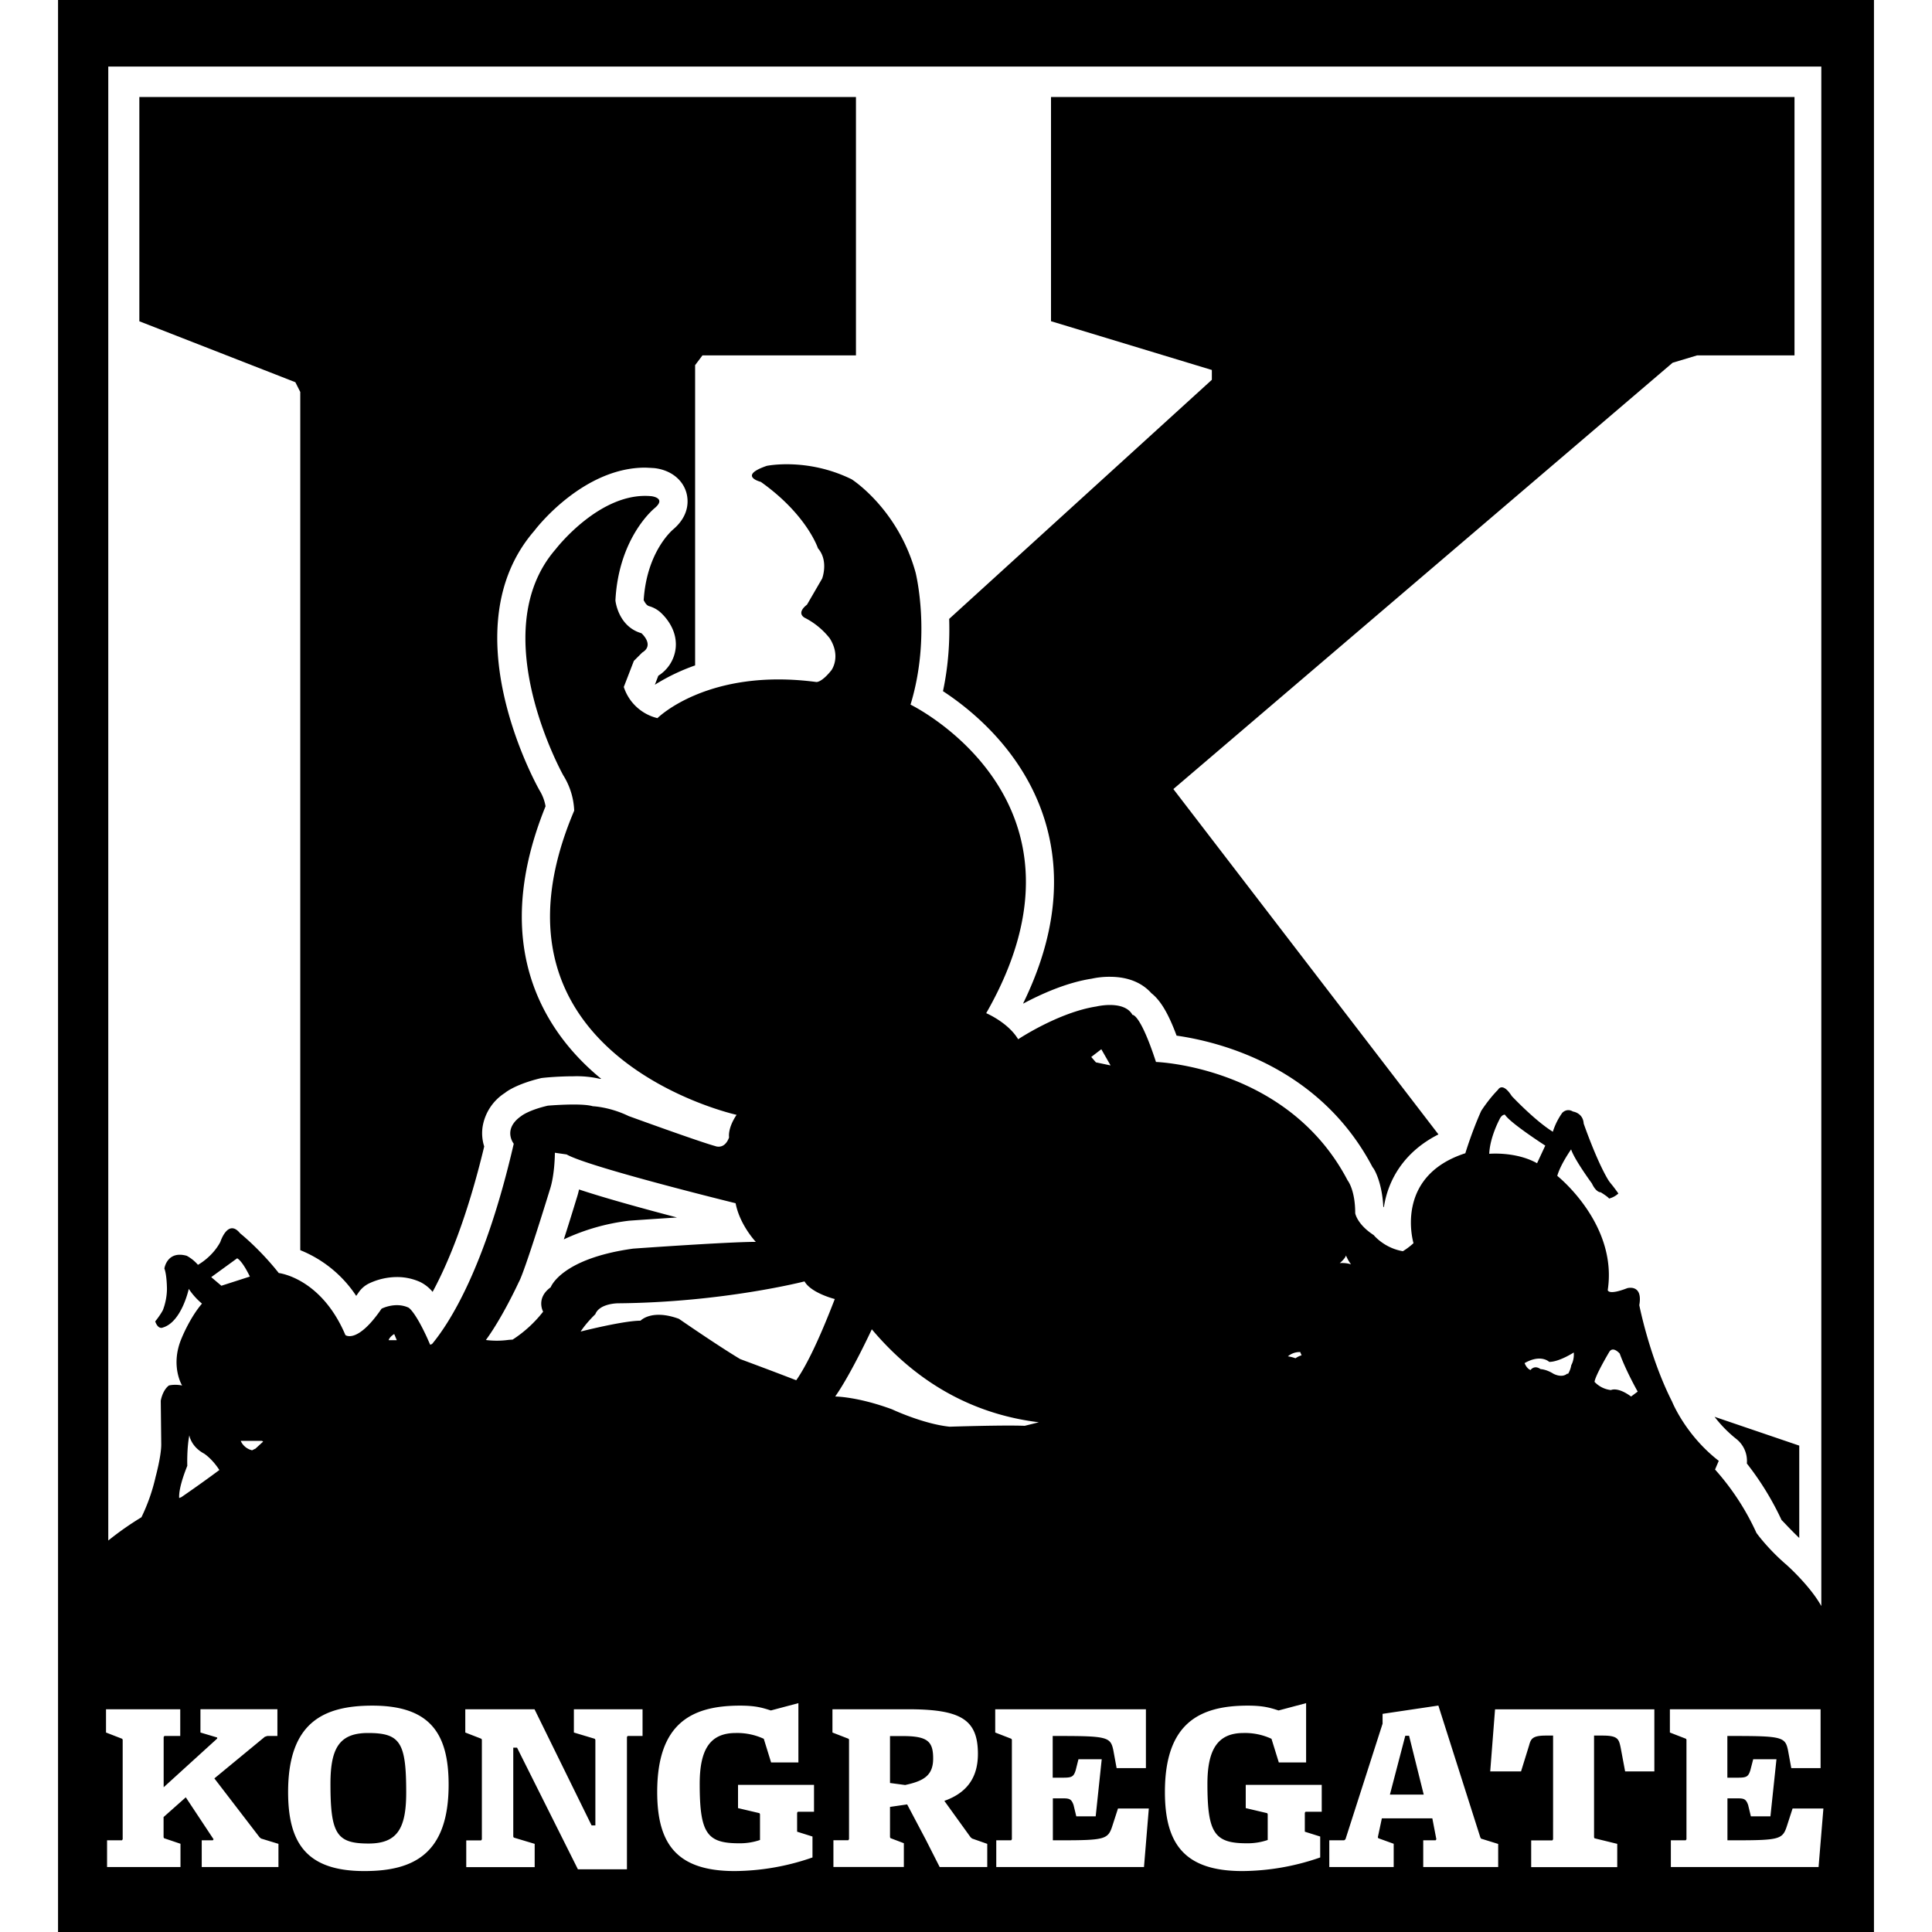 <svg role="img" viewBox="0 0 24 24" xmlns="http://www.w3.org/2000/svg"><title>Kongregate icon</title><path d="M.721 0v24h22.558V0H.721zm2.738 23.193h-.953v-.332h.138l.009-.013-.345-.521-.276.245v.251l.006.012.204.069v.289H1.33v-.332h.185l.009-.013v-1.236l-.006-.012-.201-.078v-.289h.922v.332h-.197l-.009.013v.624l.665-.605v-.013l-.104-.031-.104-.031v-.289h.956v.332h-.125l-.031.01-.627.517.561.731.019.016.216.066v.288zM2.352 17.83s.019.139.183.227c0 0 .099.062.19.204-.226.169-.472.337-.472.337l-.027.011c-.004-.056.009-.171.101-.401-.001.001-.007-.22.025-.378zm.398-1.858l-.126-.107.322-.234c.07.038.158.227.158.227l-.354.114zm.505 1.927l.014.009-.096.088a.478.478 0 0 0-.041.02.207.207 0 0 1-.142-.117h.265zm1.271 5.344c-.721 0-.947-.351-.947-.982 0-.866.442-1.073 1.047-1.073.721 0 .947.351.947.982 0 .866-.442 1.073-1.047 1.073zm.302-6.595c.013-.044.069-.076.069-.076l.032.076h-.101zm3.154 4.917h-.185l-.009.013v1.643h-.609l-.756-1.511h-.047v1.104l.006.013.26.078v.289h-.85v-.332h.185l.009-.013v-1.236l-.005-.013-.201-.078v-.289h.86l.709 1.443h.047v-1.063l-.007-.013-.26-.078v-.289h.853v.332zm-.118-6.054c-.898.125-1.023.48-1.023.48-.188.136-.094.303-.094.303a1.537 1.537 0 0 1-.379.347l-.047.003a1.06 1.06 0 0 1-.285.002c.21-.287.408-.718.408-.718.073-.125.386-1.148.386-1.148.063-.188.063-.46.063-.46l.146.021c.272.157 2.099.606 2.099.606.052.271.251.48.251.48-.355 0-1.525.084-1.525.084zm2.13.407c.083.146.376.219.376.219-.22.572-.375.862-.479 1.009-.328-.127-.696-.263-.696-.263-.284-.17-.761-.5-.761-.5-.341-.125-.477.023-.477.023-.203 0-.69.121-.744.135.071-.11.182-.215.182-.215.052-.136.282-.136.282-.136 1.304-.011 2.317-.272 2.317-.272zm.118 6.588h-.201l-.009.013v.235l.191.06v.26a2.987 2.987 0 0 1-.966.169c-.724 0-.963-.342-.963-.982 0-.856.43-1.073 1.029-1.073.198 0 .282.028.383.06l.342-.091v.737h-.339l-.091-.294a.785.785 0 0 0-.348-.072c-.32 0-.448.204-.448.633 0 .615.091.737.489.737a.766.766 0 0 0 .26-.041v-.32l-.006-.013-.267-.063v-.289h.944v.334zm2.151.687h-.59l-.172-.339-.232-.439-.213.031v.376l.006.012.166.063v.295h-.875v-.332h.185l.009-.013v-1.236l-.005-.011-.201-.078v-.289h.938c.655 0 .869.125.869.555 0 .317-.16.492-.417.583l.326.452.019.016.188.066v.288zm-1.888-5.845c.197-.279.455-.835.455-.835.63.747 1.364 1.068 2.075 1.155l-.176.044c-.261-.011-.932.011-.932.011-.33-.034-.716-.216-.716-.216-.432-.159-.705-.159-.705-.159h-.001zm3.836 5.845h-1.835v-.332h.185l.009-.013v-1.236l-.006-.012-.201-.078v-.289h1.872v.731h-.364l-.041-.223c-.034-.16-.072-.176-.662-.176h-.091v.518h.132c.107 0 .129-.013.154-.094l.034-.135h.289l-.075.709h-.241l-.034-.141c-.025-.069-.047-.082-.125-.082h-.132v.521h.091c.571 0 .596-.013.652-.191l.066-.204h.383l-.06.727zm-.655-10.063l.125-.096.115.201-.182-.038-.058-.067zm2.863 9.376h-.201l-.009.013v.235l.191.06v.26a2.987 2.987 0 0 1-.966.169c-.724 0-.963-.342-.963-.982 0-.856.43-1.073 1.029-1.073.198 0 .282.028.383.06l.342-.091v.737h-.339l-.091-.294a.782.782 0 0 0-.348-.072c-.32 0-.448.204-.448.633 0 .615.091.737.489.737a.77.77 0 0 0 .26-.041v-.32l-.006-.013-.267-.063v-.289h.944v.334zm-.42-5.657c.069-.059.147-.053.147-.053l.004-.003.019.043c-.043.012-.076.037-.076.037a.457.457 0 0 0-.094-.024zm-1.639-3.657c-.198-.606-.292-.585-.292-.585-.104-.188-.449-.104-.449-.104-.47.073-.971.407-.971.407-.125-.209-.397-.324-.397-.324 1.514-2.642-.94-3.833-.94-3.833.261-.856.063-1.64.063-1.64-.219-.794-.794-1.159-.794-1.159-.553-.272-1.055-.167-1.055-.167-.366.126-.074.199-.074.199.574.407.71.825.71.825.136.157.052.376.052.376l-.188.324c-.146.115-.021.167-.021.167a.932.932 0 0 1 .303.251c.146.23.021.397.021.397-.125.157-.188.146-.188.146-1.347-.178-1.973.449-1.973.449a.583.583 0 0 1-.418-.387l.125-.324.104-.104c.157-.094-.01-.24-.01-.24-.292-.084-.323-.407-.323-.407.041-.794.49-1.149.49-1.149.146-.125-.042-.146-.042-.146-.637-.063-1.19.658-1.19.658-.898 1.033.094 2.809.094 2.809a.893.893 0 0 1 .136.439c-1.295 3.049 2.017 3.779 2.017 3.779-.115.172-.093.28-.093.28-.057.158-.172.108-.172.108-.208-.057-1.076-.373-1.076-.373-.237-.115-.445-.122-.445-.122-.143-.043-.559-.007-.559-.007-.244.057-.33.129-.33.129-.237.165-.093.344-.093.344-.357 1.549-.802 2.232-1.015 2.488a.558.558 0 0 0-.023.009l-.042-.095c-.152-.328-.227-.366-.227-.366-.164-.076-.335.013-.335.013-.303.442-.449.328-.449.328-.303-.714-.828-.771-.828-.771-.24-.303-.48-.493-.48-.493-.152-.189-.246.107-.246.107-.101.19-.278.284-.278.284a.497.497 0 0 0-.139-.112c-.246-.069-.278.158-.278.158.032.082.032.259.032.259a.764.764 0 0 1-.051.259c-.038.07-.095.139-.095.139.038.107.095.076.095.076.234-.069.322-.48.322-.48a.86.86 0 0 0 .164.183c-.152.177-.253.43-.253.43-.145.341.006.587.006.587-.095-.019-.164 0-.164 0-.082.063-.101.19-.101.19l.006.543c0 .145-.069.398-.069.398a2.32 2.32 0 0 1-.177.506 3.791 3.791 0 0 0-.412.289V.827h21.28v19.124c-.142-.255-.431-.511-.431-.511-.239-.205-.375-.398-.375-.398a3.107 3.107 0 0 0-.514-.787l.046-.108c-.415-.321-.58-.736-.58-.736-.282-.556-.407-1.198-.407-1.198.047-.266-.149-.211-.149-.211-.243.094-.243.023-.243.023.125-.822-.627-1.418-.627-1.418.039-.141.172-.329.172-.329.039.125.258.423.258.423.055.117.11.11.11.11.11.07.102.078.102.078.07-.016.117-.063.117-.063-.09-.128-.097-.12-.133-.18-.144-.244-.298-.689-.298-.689-.008-.133-.133-.149-.133-.149-.078-.047-.133.016-.133.016a.826.826 0 0 0-.117.235c-.227-.141-.51-.443-.51-.443-.118-.184-.171-.079-.171-.079-.117.118-.209.263-.209.263-.118.263-.197.526-.197.526-.894.289-.644 1.117-.644 1.117a.84.84 0 0 1-.132.1c-.234-.04-.362-.2-.362-.2-.209-.136-.23-.272-.23-.272 0-.292-.094-.407-.094-.407-.742-1.42-2.381-1.472-2.381-1.472zm5.984 4.095l-.082.061c-.17-.125-.25-.08-.25-.08a.33.33 0 0 1-.204-.102c.009-.08.18-.367.18-.367.047-.086.133.016.133.016.066.184.185.404.223.472zm-1.099-.369c.125 0 .305-.117.305-.117.008.094-.031.157-.031.157a.305.305 0 0 1-.039.107h-.013c-.068.057-.17 0-.17 0-.091-.057-.159-.057-.159-.057-.08-.057-.125.011-.125.011-.041-.016-.064-.061-.074-.086.204-.117.306-.015.306-.015zm-.745-2.585c.008-.204.125-.423.125-.423.031-.07.07-.063.07-.063.063.102.501.384.501.384l-.102.219c-.265-.148-.594-.117-.594-.117zm-1.717 1.373c-.072-.023-.14-.015-.14-.015.077-.067.077-.096.077-.096a.473.473 0 0 0 .063.111zm1.828 7.487h-.931v-.332h.154l.009-.013-.05-.26h-.627l-.05.235.006.012.191.069v.289h-.8v-.332h.185l.016-.013.461-1.436v-.122l.693-.103.521 1.637.009.016.213.066v.287zm1.941-1.188h-.364l-.056-.298c-.022-.103-.034-.147-.223-.147h-.107v1.264l.006.012.282.069v.289h-1.069v-.332h.263l.009-.013V21.56h-.091c-.166 0-.185.041-.207.122l-.1.323h-.383l.06-.771h1.979v.771zm2.039 1.188h-1.835v-.332h.185l.009-.013v-1.236l-.005-.012-.201-.078v-.289h1.872v.731h-.364l-.041-.223c-.034-.16-.072-.176-.662-.176h-.091v.518h.132c.107 0 .129-.013.154-.094l.035-.135h.289l-.075.709h-.243l-.034-.141c-.025-.069-.047-.082-.125-.082h-.132v.521h.091c.571 0 .596-.013.652-.191l.066-.204h.383l-.06.727zM7.193 14.776c.327.109.81.241 1.217.348-.317.02-.584.039-.595.04a2.64 2.64 0 0 0-.811.232c.054-.168.109-.345.158-.506.012-.037.023-.075.031-.114zm4.399 7.069c0 .21-.116.279-.348.329l-.188-.025v-.583h.147c.317-.001.389.062.389.279zm5.912-.283l.182.731h-.42l.191-.731h.047zm3.795-3.962l1.052.358v1.147c-.124-.118-.214-.221-.219-.221a3.591 3.591 0 0 0-.432-.704.348.348 0 0 0-.135-.308 1.572 1.572 0 0 1-.266-.272zm-4.247-3.098c-.655-1.252-1.904-1.561-2.436-1.637-.093-.25-.189-.43-.313-.527-.089-.1-.246-.204-.517-.204a1.02 1.02 0 0 0-.222.023h.001c-.317.048-.637.194-.852.309l-.003-.002c.395-.808.485-1.571.269-2.274-.262-.848-.905-1.369-1.265-1.604.071-.332.085-.641.077-.898l3.263-2.97v-.122l-.999-.303-.999-.303V1.205h9.236v3.21h-1.211l-.303.091-6.202 5.296 3.293 4.29c-.428.216-.627.566-.678.905l-.007-.007c-.017-.324-.125-.488-.132-.488zM1.731 1.205h8.902v3.21H8.726l-.091.121v3.73a2.495 2.495 0 0 0-.5.24l.043-.112a.463.463 0 0 0 .216-.348c.021-.235-.144-.399-.195-.444a.36.36 0 0 0-.135-.072c-.044-.013-.063-.072-.068-.072.037-.598.348-.866.368-.883.216-.185.184-.385.16-.463-.05-.162-.2-.275-.396-.297a4.275 4.275 0 0 0-.113-.006c-.754 0-1.327.717-1.376.783-1.048 1.206.007 3.128.065 3.229a.552.552 0 0 1 .073.195c-.386.953-.393 1.802-.021 2.522.183.354.438.639.713.864-.002-.001-.014 0-.011.001a1.278 1.278 0 0 0-.337-.033c-.17 0-.345.015-.396.022-.292.069-.428.163-.45.183a.617.617 0 0 0-.28.423.543.543 0 0 0 .02.244c-.213.887-.451 1.455-.641 1.806a.475.475 0 0 0-.151-.121.692.692 0 0 0-.293-.063.814.814 0 0 0-.349.081.332.332 0 0 0-.128.113l-.028.04a1.506 1.506 0 0 0-.695-.568V4.869l-.061-.121-1.938-.757V1.205zm3.315 21.063c0 .445-.11.633-.467.633-.395 0-.474-.116-.474-.74 0-.445.11-.633.467-.633.402 0 .474.119.474.74z"/></svg>
